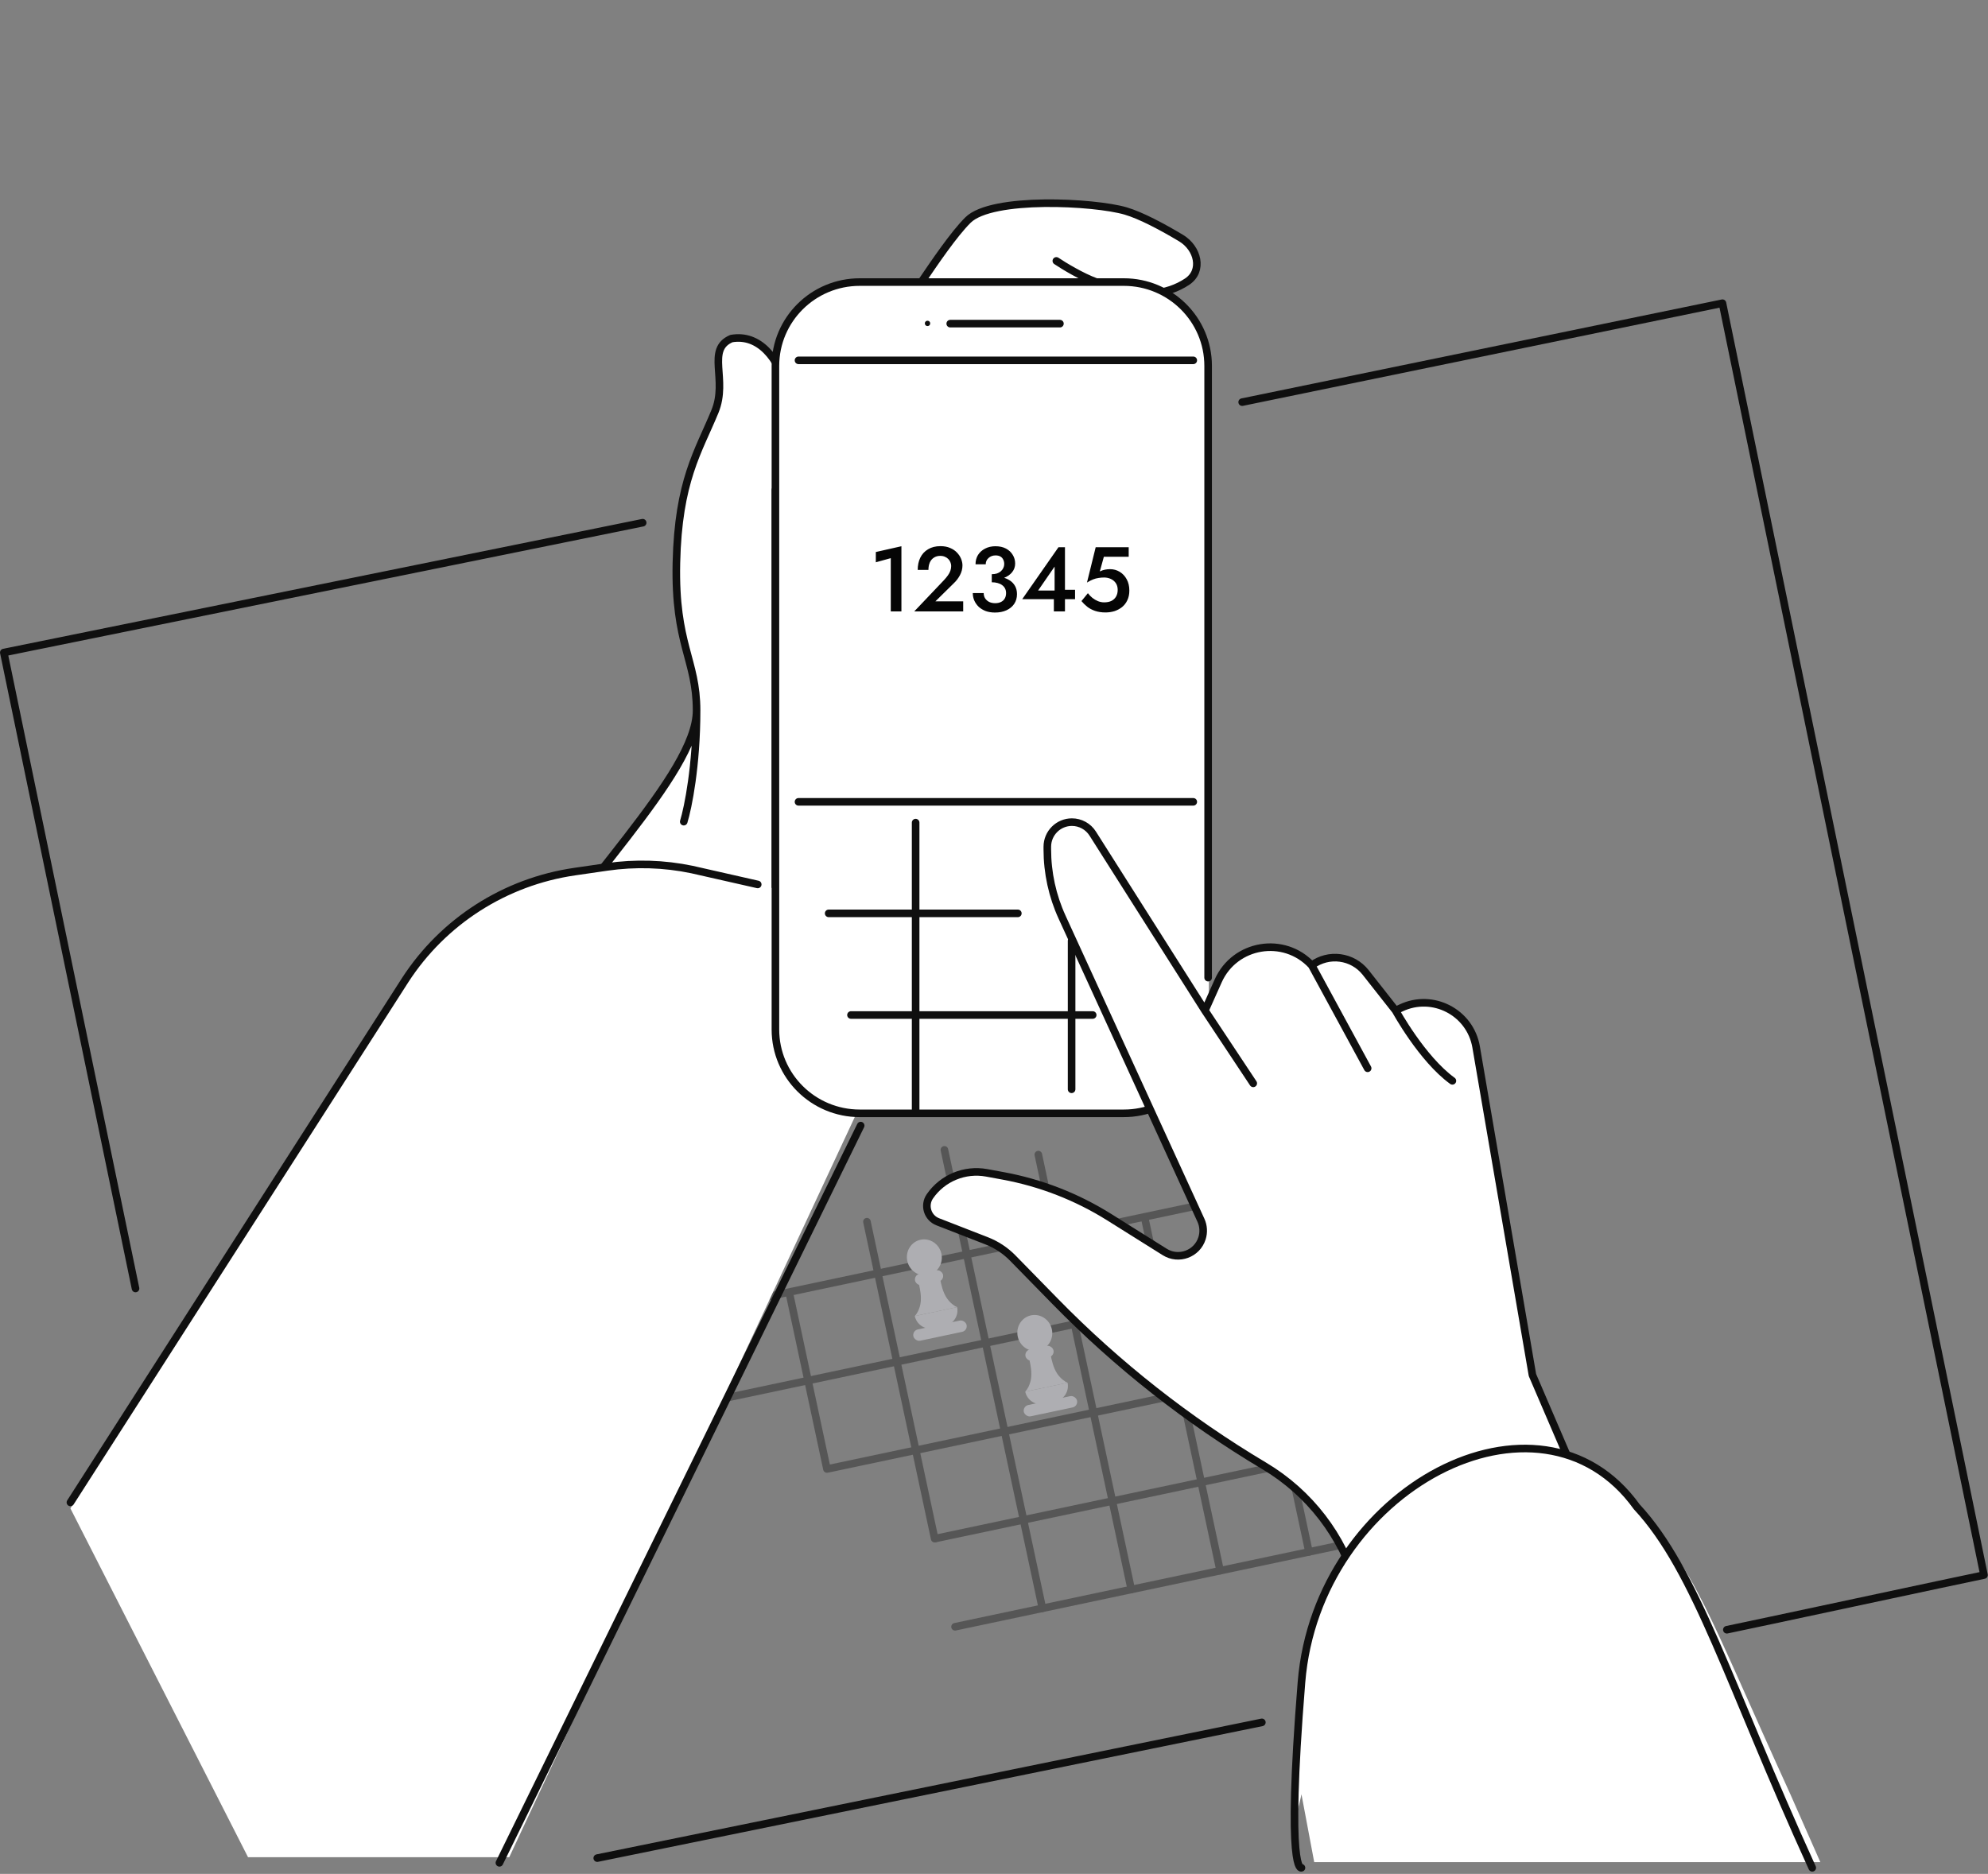 <svg width="262" height="247" viewBox="0 0 262 247" fill="none" xmlns="http://www.w3.org/2000/svg">
<rect x="0" y="0" width="262" height="247" fill="#808080" stroke="none"/>
<path d="M227.583 214.817C230.071 214.315 258.904 208.126 261.472 207.609L244.238 123.787L227.004 39.965L163.707 53.005M78.712 244.918L166.301 227.028M84.698 68.899L0.502 86.011L17.86 169.835" stroke="#0F0F0F" stroke-linecap="round" stroke-linejoin="round"/>
<line x1="0.5" y1="-0.5" x2="59.344" y2="-0.5" transform="matrix(0.978 -0.207 0.209 0.978 125.482 215.02)" stroke="#565656" stroke-linecap="round"/>
<line x1="0.5" y1="-0.5" x2="59.344" y2="-0.5" transform="matrix(0.978 -0.207 0.209 0.978 122.996 203.363)" stroke="#565656" stroke-linecap="round"/>
<line x1="0.5" y1="-0.5" x2="71.313" y2="-0.5" transform="matrix(0.978 -0.207 0.209 0.978 108.797 194.184)" stroke="#565656" stroke-linecap="round"/>
<line x1="0.5" y1="-0.5" x2="47.984" y2="-0.5" transform="matrix(-0.209 -0.978 0.978 -0.207 173.102 204.938)" stroke="#565656" stroke-linecap="round"/>
<line x1="0.5" y1="-0.5" x2="47.984" y2="-0.5" transform="matrix(-0.209 -0.978 0.978 -0.207 161.393 207.418)" stroke="#565656" stroke-linecap="round"/>
<line x1="0.5" y1="-0.5" x2="59.111" y2="-0.5" transform="matrix(-0.209 -0.978 0.978 -0.207 149.684 209.898)" stroke="#565656" stroke-linecap="round"/>
<line x1="0.5" y1="-0.5" x2="43.215" y2="-0.5" transform="matrix(-0.209 -0.978 0.978 -0.207 123.775 203.195)" stroke="#565656" stroke-linecap="round"/>
<line x1="0.5" y1="-0.5" x2="24.139" y2="-0.5" transform="matrix(-0.209 -0.978 0.978 -0.207 109.576 194.012)" stroke="#565656" stroke-linecap="round"/>
<line x1="0.5" y1="-0.5" x2="62.29" y2="-0.5" transform="matrix(-0.209 -0.978 0.978 -0.207 137.973 212.379)" stroke="#565656" stroke-linecap="round"/>
<line x1="0.5" y1="-0.5" x2="90.463" y2="-0.5" transform="matrix(0.978 -0.207 0.209 0.978 87.572 186.488)" stroke="#565656" stroke-linecap="round"/>
<line x1="0.5" y1="-0.5" x2="90.463" y2="-0.5" transform="matrix(0.978 -0.207 0.209 0.978 85.084 174.824)" stroke="#565656" stroke-linecap="round"/>
<path d="M102.194 64.572C106.785 57.363 103.644 43.356 96.395 44.628C93.012 46.07 95.96 50.01 94.22 54.239C92.045 59.526 89.387 63.37 89.145 74.183C88.904 84.996 91.803 86.918 91.803 93.646C91.803 102.056 75.694 116.983 66.914 131.851C75.033 145.883 93.817 142.984 102.194 139.78L102.194 64.572Z" fill="white"/>
<path d="M91.803 93.646C91.803 102.056 75.694 116.983 66.914 131.851C75.033 145.883 93.817 142.984 102.194 139.78C102.194 119.356 102.194 75.721 102.194 64.572C106.785 57.363 103.644 43.356 96.395 44.628C93.012 46.07 95.96 50.01 94.22 54.239C92.045 59.526 89.387 63.37 89.145 74.183C88.904 84.996 91.803 86.918 91.803 93.646ZM91.803 93.646C91.803 100.95 90.676 106.461 90.112 108.303" stroke="#0F0F0F" stroke-linecap="round" stroke-linejoin="round"/>
<path d="M148.348 27.808C144.24 26.606 130.708 25.885 127.567 29.009C125.729 30.836 123.263 34.465 121.472 37.102L121.42 37.179L144.482 37.179C149.99 39.613 153.915 38.804 156.443 37.131C158.603 35.701 157.865 32.707 155.643 31.377C153.205 29.918 150.362 28.397 148.348 27.808Z" fill="white"/>
<path d="M144.482 37.179C149.99 39.613 153.915 38.804 156.443 37.131C158.603 35.701 157.865 32.707 155.643 31.377C153.205 29.918 150.362 28.397 148.348 27.808C144.24 26.606 130.708 25.885 127.567 29.009C125.711 30.854 123.215 34.536 121.42 37.179C127.416 37.179 140.422 37.179 144.482 37.179ZM144.482 37.179C142.546 36.479 140.165 35.027 139.216 34.389" stroke="#0F0F0F" stroke-linecap="round" stroke-linejoin="round"/>
<path d="M75.799 115.141L80.045 114.525C83.768 113.985 87.558 114.101 91.241 114.867L124.531 121.79L67.113 244.802L32.69 244.802L9.279 198.824L20.452 180.944L53.449 129.444C58.469 121.688 66.619 116.471 75.799 115.141Z" fill="white"/>
<path d="M9.281 198.033L53.396 129.191C58.416 121.434 66.567 116.218 75.746 114.887L79.992 114.271C83.716 113.731 87.505 113.847 91.188 114.613L99.861 116.579M65.818 245.541L113.428 148.366" stroke="#0F0F0F" stroke-linecap="round" stroke-linejoin="round"/>
<path fill-rule="evenodd" clip-rule="evenodd" d="M113.057 37.109L148.119 37.109C154.304 37.109 159.319 42.062 159.319 48.172L159.319 135.711C159.319 141.821 154.304 146.774 148.119 146.774L113.057 146.774C106.872 146.774 101.857 141.821 101.857 135.711L101.857 48.172C101.857 42.062 106.872 37.109 113.057 37.109Z" fill="white"/>
<path d="M159.221 128.864L159.221 48.233C159.221 42.128 154.245 37.18 148.106 37.18L113.309 37.18C107.17 37.18 102.193 42.128 102.193 48.233L102.193 135.696C102.193 141.8 107.17 146.749 113.309 146.749L148.106 146.749C151.131 146.749 153.874 145.547 155.879 143.597" stroke="#0F0F0F" stroke-linecap="round" stroke-linejoin="round"/>
<path d="M107.492 51.781C107.492 46.374 111.872 41.988 117.279 41.981L144.197 41.946C149.615 41.939 154.01 46.329 154.01 51.746L154.01 132.573C154.01 137.981 149.63 142.366 144.223 142.373L117.305 142.408C111.888 142.415 107.492 138.025 107.492 132.608L107.492 51.781Z" fill="white"/>
<ellipse cx="2.299" cy="2.374" rx="2.299" ry="2.374" transform="matrix(0.978 -0.207 0.209 0.978 133.633 173.852)" fill="#AEAEB2"/>
<rect width="3.77" height="1.52" rx="0.76" transform="matrix(0.978 -0.207 0.209 0.978 134.994 178.027)" fill="#AEAEB2"/>
<rect width="7.173" height="1.52" rx="0.76" transform="matrix(0.978 -0.207 0.209 0.978 134.771 185.355)" fill="#AEAEB2"/>
<path d="M135.117 183.438L140.695 182.257C140.936 183.385 140.216 184.494 139.087 184.733L137.598 185.048C136.469 185.287 135.358 184.566 135.117 183.438Z" fill="#AEAEB2"/>
<path d="M138.082 182.808L137.171 179.021L135.686 179.335C135.778 179.763 136.043 180.872 135.86 181.844C135.714 182.615 135.343 183.218 135.114 183.436L138.082 182.808Z" fill="#AEAEB2"/>
<path d="M137.725 182.886L137.011 179.057L138.495 178.743C138.587 179.171 138.797 180.291 139.362 181.105C139.81 181.751 140.395 182.151 140.694 182.258L137.725 182.886Z" fill="#AEAEB2"/>
<ellipse cx="2.299" cy="2.374" rx="2.299" ry="2.374" transform="matrix(0.978 -0.207 0.209 0.978 119.076 163.887)" fill="#AEAEB2"/>
<rect width="3.77" height="1.52" rx="0.76" transform="matrix(0.978 -0.207 0.209 0.978 120.438 168.062)" fill="#AEAEB2"/>
<rect width="7.173" height="1.52" rx="0.76" transform="matrix(0.978 -0.207 0.209 0.978 120.215 175.391)" fill="#AEAEB2"/>
<path d="M120.561 173.473L126.138 172.292C126.379 173.421 125.659 174.529 124.53 174.768L123.041 175.083C121.912 175.322 120.801 174.601 120.561 173.473Z" fill="#AEAEB2"/>
<path d="M123.526 172.843L122.614 169.056L121.13 169.37C121.221 169.798 121.487 170.907 121.303 171.879C121.157 172.65 120.786 173.253 120.557 173.472L123.526 172.843Z" fill="#AEAEB2"/>
<path d="M123.168 172.921L122.454 169.092L123.939 168.778C124.03 169.206 124.24 170.326 124.805 171.14C125.253 171.786 125.839 172.187 126.137 172.293L123.168 172.921Z" fill="#AEAEB2"/>
<path d="M158.8 133.197L144.008 109.873C143.413 108.935 142.38 108.367 141.27 108.367C139.479 108.367 138.027 109.819 138.027 111.61V111.952C138.027 115.044 138.693 118.099 139.981 120.909L158.269 160.839C158.611 161.585 158.663 162.433 158.416 163.216C157.762 165.281 155.335 166.173 153.5 165.023L146.184 160.435C141.902 157.75 137.149 155.902 132.178 154.988L130.032 154.593C127.149 154.063 124.222 155.272 122.553 157.682C121.73 158.871 122.234 160.516 123.581 161.041L130.016 163.546C131.321 164.054 132.503 164.834 133.482 165.835L139.063 171.54C147.272 179.931 156.536 187.222 166.622 193.228C172.573 196.772 176.943 202.458 178.838 209.12L186.938 237.606C186.938 237.606 198.647 221.525 218.166 218.962L201.961 181.242L194.539 137.999C193.754 133.428 188.821 130.87 184.632 132.862L183.929 133.197L179.989 128.19C178.265 126 175.112 125.578 172.873 127.238C169.217 123.311 162.74 124.387 160.55 129.285L158.8 133.197Z" fill="white"/>
<path d="M158.8 133.197L144.008 109.873C143.413 108.935 142.38 108.367 141.27 108.367V108.367C139.479 108.367 138.027 109.819 138.027 111.61V111.952C138.027 115.044 138.693 118.099 139.981 120.909L158.269 160.839C158.611 161.585 158.663 162.433 158.416 163.216V163.216C157.762 165.281 155.335 166.173 153.5 165.023L146.184 160.435C141.902 157.75 137.149 155.902 132.178 154.988L130.032 154.593C127.149 154.063 124.222 155.272 122.553 157.682V157.682C121.73 158.871 122.234 160.516 123.581 161.041L130.016 163.546C131.321 164.054 132.503 164.834 133.482 165.835L139.063 171.54C147.272 179.931 156.536 187.222 166.622 193.228V193.228C172.573 196.772 176.943 202.458 178.838 209.12L186.938 237.606C186.938 237.606 198.647 221.525 218.166 218.962L201.961 181.242L194.539 137.999C193.754 133.428 188.821 130.87 184.632 132.862L183.929 133.197M158.8 133.197L160.55 129.285C162.74 124.387 169.217 123.311 172.873 127.238V127.238M158.8 133.197L165.166 142.797M172.873 127.238V127.238C175.112 125.578 178.265 126 179.989 128.19L183.929 133.197M172.873 127.238L180.244 140.811M183.929 133.197C183.929 133.197 187.392 139.553 191.412 142.466" stroke="#0F0F0F" stroke-linecap="round" stroke-linejoin="round"/>
<path d="M171.52 221.751C173.591 196.12 202.957 180.845 215.706 198.618C223.589 207.095 224.945 212.373 235.952 236.5L239.902 245.446L173.201 245.446L171.52 236.501C171.52 236.501 169.448 247.381 171.52 221.751Z" fill="white"/>
<path d="M171.521 246.195C171.521 246.195 169.449 247.377 171.521 221.747C173.593 196.116 202.958 180.841 215.708 198.614C223.591 207.091 227.831 222.07 238.837 246.197" stroke="#0F0F0F" stroke-linecap="round" stroke-linejoin="round"/>
<path d="M115.426 74.115V72.761L118.798 72V80.594H117.396V73.571L115.426 74.115ZM120.486 80.594L124.402 76.472C124.604 76.255 124.777 76.045 124.922 75.844C125.067 75.642 125.176 75.441 125.248 75.239C125.321 75.038 125.357 74.824 125.357 74.599C125.357 74.438 125.325 74.28 125.26 74.127C125.204 73.966 125.111 73.821 124.982 73.692C124.861 73.563 124.712 73.463 124.535 73.39C124.358 73.309 124.152 73.269 123.919 73.269C123.596 73.269 123.318 73.346 123.085 73.499C122.851 73.644 122.67 73.857 122.541 74.139C122.42 74.421 122.359 74.748 122.359 75.118H120.945C120.945 74.514 121.058 73.978 121.284 73.511C121.517 73.035 121.86 72.665 122.311 72.399C122.762 72.125 123.306 71.988 123.943 71.988C124.434 71.988 124.861 72.069 125.224 72.23C125.587 72.383 125.885 72.584 126.118 72.834C126.36 73.084 126.542 73.358 126.662 73.656C126.783 73.954 126.844 74.244 126.844 74.526C126.844 74.969 126.735 75.396 126.517 75.807C126.3 76.218 126.018 76.585 125.671 76.907L123.278 79.264H126.94V80.594H120.486ZM130.706 76.448V75.686C130.963 75.686 131.193 75.654 131.395 75.59C131.596 75.517 131.765 75.421 131.902 75.3C132.047 75.171 132.156 75.026 132.229 74.865C132.309 74.703 132.349 74.534 132.349 74.357C132.349 74.131 132.305 73.934 132.216 73.765C132.136 73.587 132.011 73.45 131.842 73.354C131.673 73.257 131.459 73.209 131.201 73.209C130.839 73.209 130.532 73.322 130.283 73.547C130.033 73.765 129.908 74.043 129.908 74.381H128.566C128.566 73.914 128.675 73.503 128.893 73.148C129.118 72.794 129.428 72.516 129.823 72.314C130.218 72.105 130.673 72 131.189 72C131.737 72 132.204 72.105 132.591 72.314C132.978 72.524 133.272 72.802 133.473 73.148C133.683 73.487 133.788 73.865 133.788 74.284C133.788 74.712 133.655 75.09 133.389 75.421C133.123 75.751 132.756 76.005 132.289 76.182C131.83 76.359 131.302 76.448 130.706 76.448ZM131.129 80.739C130.677 80.739 130.27 80.674 129.908 80.545C129.553 80.408 129.247 80.223 128.989 79.989C128.739 79.748 128.546 79.474 128.409 79.168C128.272 78.853 128.204 78.523 128.204 78.176H129.642C129.642 78.442 129.706 78.676 129.835 78.877C129.972 79.079 130.154 79.236 130.379 79.349C130.613 79.454 130.871 79.506 131.153 79.506C131.443 79.506 131.697 79.454 131.914 79.349C132.132 79.244 132.297 79.095 132.41 78.902C132.531 78.7 132.591 78.458 132.591 78.176C132.591 77.951 132.547 77.749 132.458 77.572C132.37 77.395 132.241 77.246 132.071 77.125C131.91 77.004 131.713 76.911 131.479 76.847C131.254 76.782 130.996 76.75 130.706 76.75V75.94C131.173 75.94 131.608 75.985 132.011 76.073C132.414 76.162 132.764 76.303 133.063 76.496C133.369 76.69 133.606 76.939 133.776 77.246C133.945 77.544 134.029 77.902 134.029 78.321C134.029 78.805 133.909 79.228 133.667 79.591C133.425 79.953 133.087 80.235 132.652 80.437C132.216 80.638 131.709 80.739 131.129 80.739ZM134.721 78.974L139.495 72.133H140.353V80.594H138.89V78.466L138.987 78.334V74.683L136.812 77.838H139.749L139.954 77.741H141.683V78.974H134.721ZM148.837 77.838C148.837 78.329 148.748 78.757 148.571 79.119C148.402 79.482 148.168 79.784 147.87 80.026C147.572 80.259 147.237 80.437 146.867 80.558C146.496 80.67 146.105 80.727 145.694 80.727C145.179 80.727 144.719 80.658 144.316 80.521C143.921 80.384 143.579 80.203 143.289 79.977C142.999 79.744 142.745 79.494 142.527 79.228L143.374 78.189C143.543 78.414 143.74 78.62 143.966 78.805C144.191 78.982 144.437 79.127 144.703 79.24C144.977 79.345 145.247 79.397 145.513 79.397C145.892 79.397 146.214 79.333 146.48 79.204C146.746 79.067 146.947 78.877 147.084 78.636C147.229 78.386 147.302 78.092 147.302 77.753C147.302 77.407 147.221 77.113 147.06 76.871C146.899 76.629 146.681 76.444 146.407 76.315C146.133 76.186 145.835 76.122 145.513 76.122C145.263 76.122 145.017 76.142 144.776 76.182C144.542 76.214 144.3 76.279 144.05 76.375C143.809 76.472 143.543 76.609 143.253 76.786L144.401 72.133H148.752V73.39H145.477L144.945 75.324C145.154 75.219 145.372 75.143 145.598 75.094C145.823 75.046 146.053 75.022 146.286 75.022C146.754 75.022 147.181 75.139 147.568 75.372C147.954 75.606 148.261 75.932 148.486 76.351C148.72 76.77 148.837 77.266 148.837 77.838Z" fill="#050505"/>
<path d="M157.262 47.496L105.236 47.496" stroke="#0F0F0F" stroke-linecap="round"/>
<path d="M157.262 105.691L105.236 105.691" stroke="#0F0F0F" stroke-linecap="round"/>
<path d="M120.672 108.43L120.672 146.297" stroke="#0F0F0F" stroke-linecap="round"/>
<path d="M144.008 133.789H112.151" stroke="#0F0F0F" stroke-linecap="round"/>
<path d="M134.141 120.391H109.211" stroke="#0F0F0F" stroke-linecap="round"/>
<path d="M141.227 124L141.227 143.58" stroke="#0F0F0F" stroke-linecap="round"/>
<path d="M139.689 42.66L125.233 42.66" stroke="#0F0F0F" stroke-linecap="round"/>
<ellipse cx="122.239" cy="42.628" rx="0.35" ry="0.35" fill="#0F0F0F"/>
</svg>
